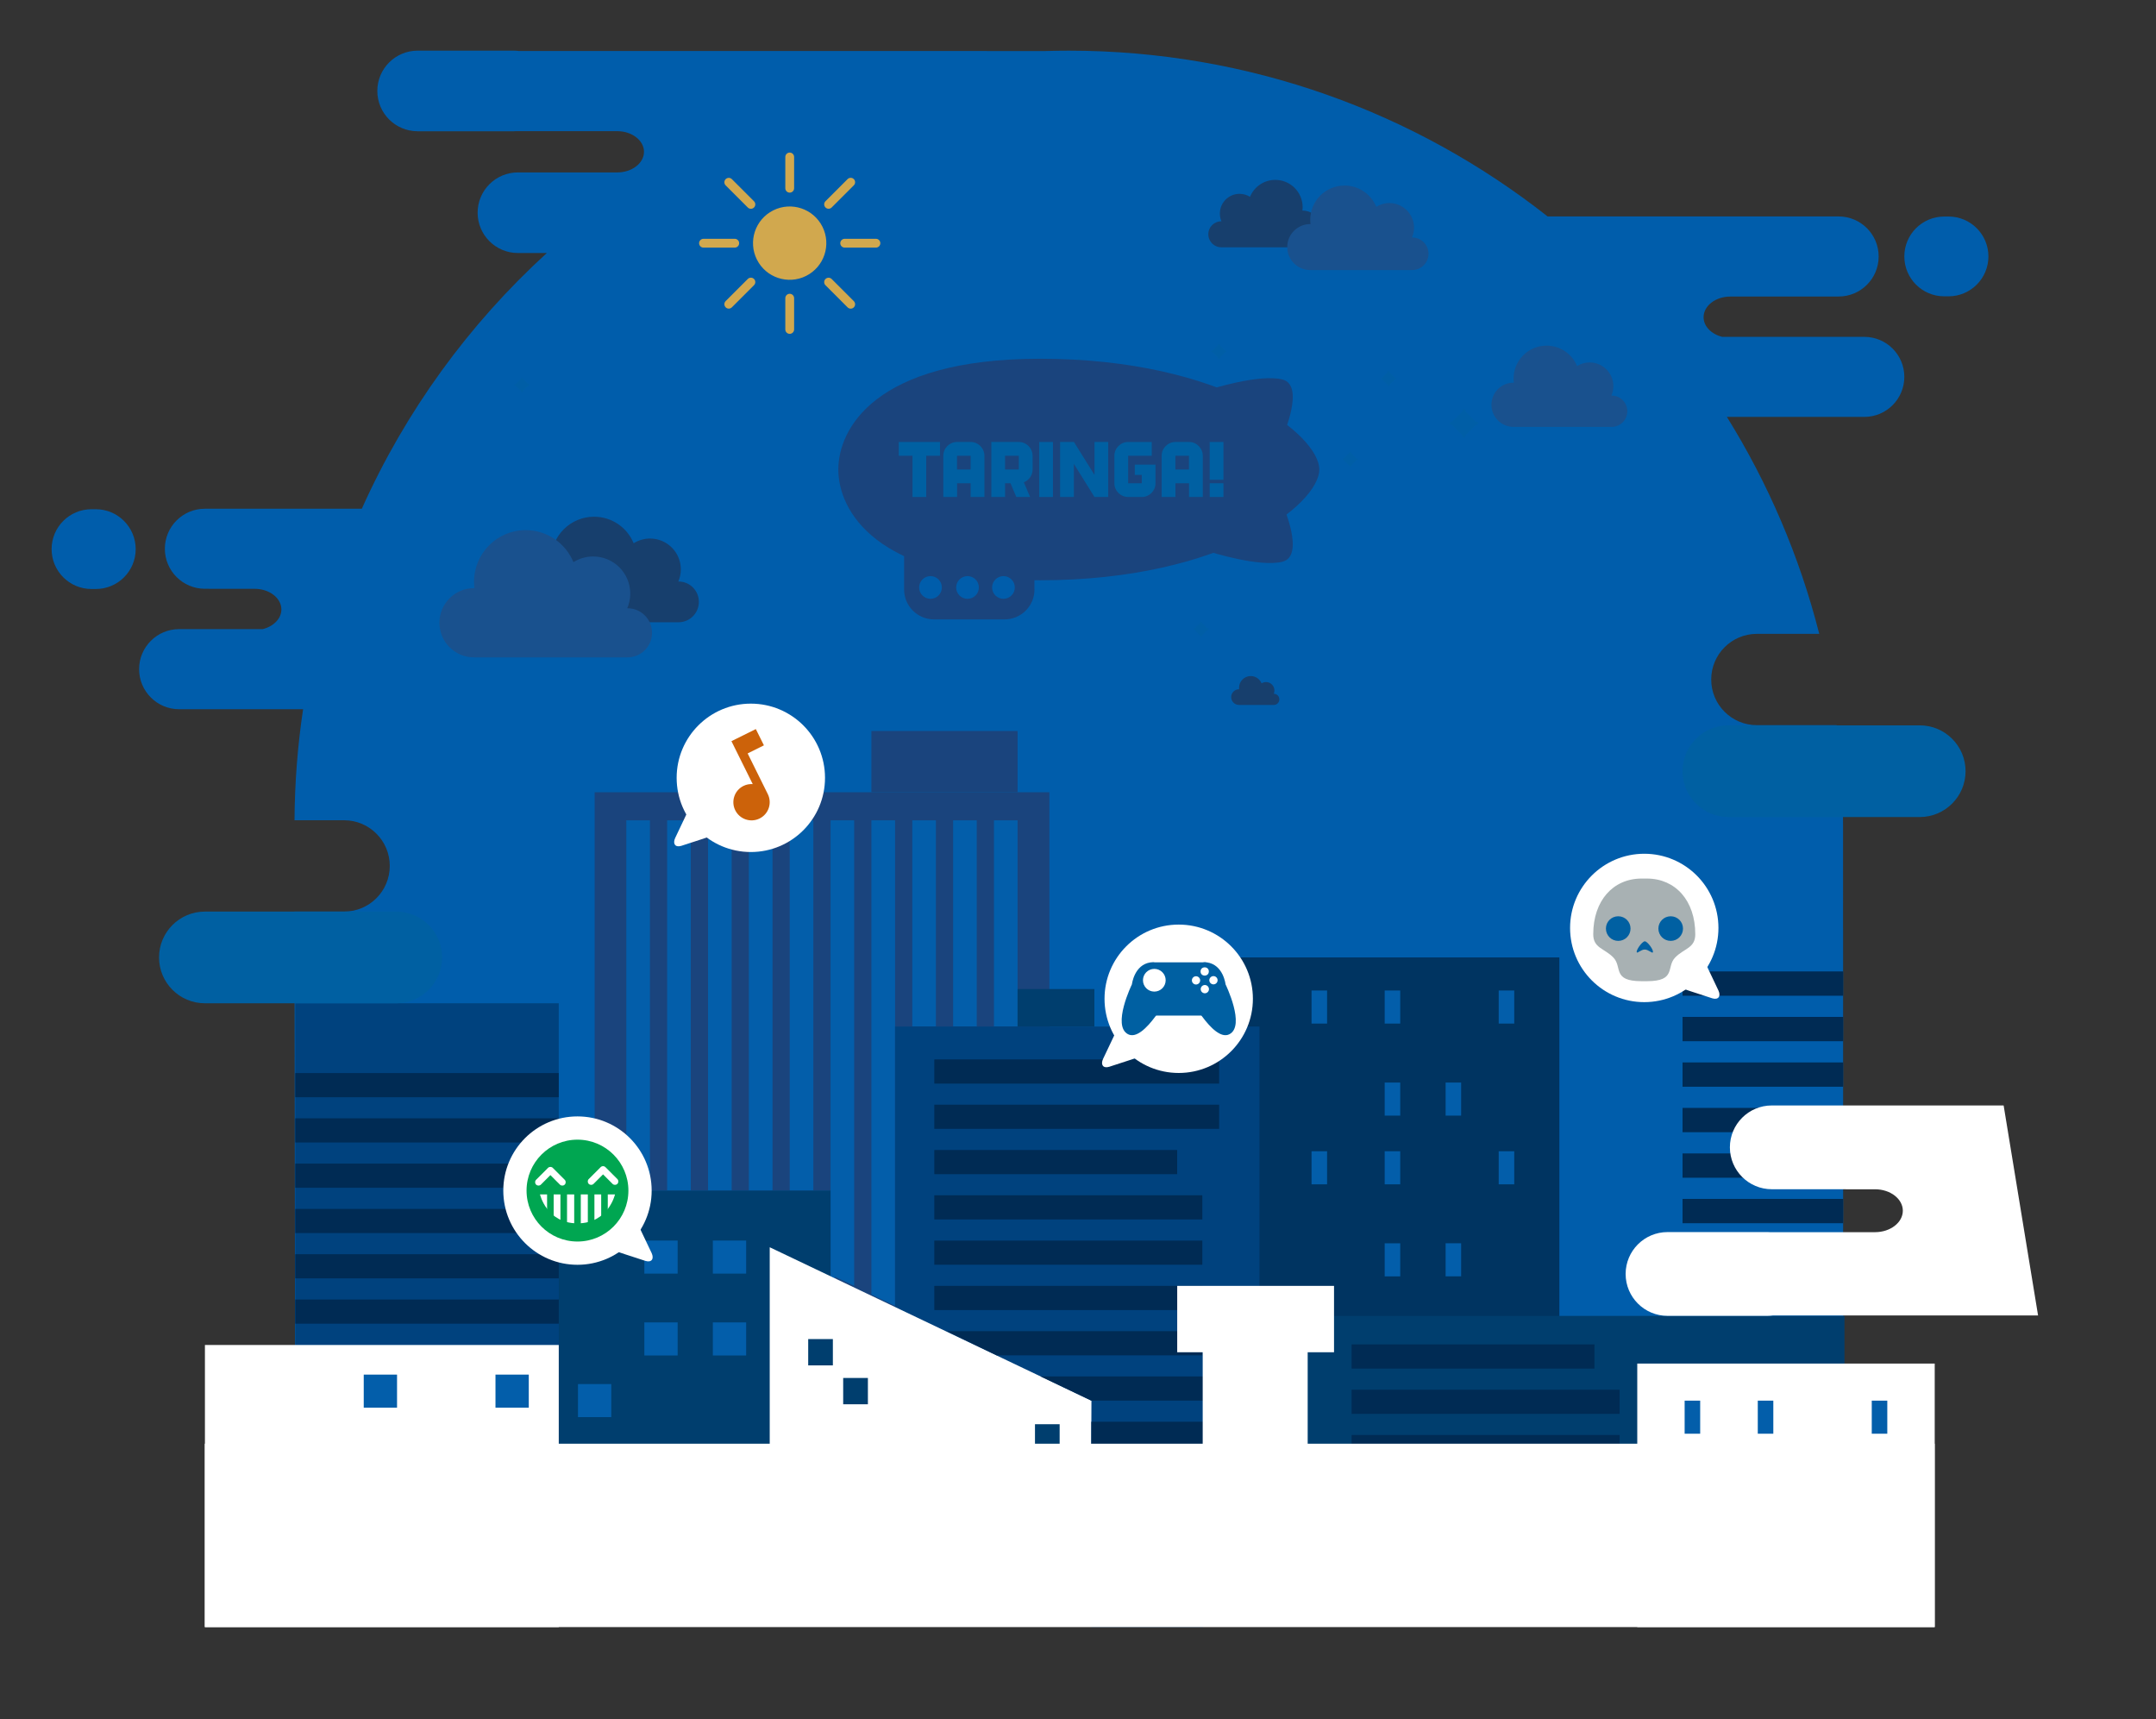<?xml version="1.0" encoding="utf-8"?>
<!-- Generator: Adobe Illustrator 24.0.3, SVG Export Plug-In . SVG Version: 6.00 Build 0)  -->
<svg version="1.1" id="Capa_6" xmlns="http://www.w3.org/2000/svg" xmlns:xlink="http://www.w3.org/1999/xlink" x="0px" y="0px"
	 viewBox="0 0 474.6 378.42" style="enable-background:new 0 0 474.6 378.42;" xml:space="preserve">
<rect x="0" y="0" width="474.6" height="378.42" fill="#333333" stroke="none"/>
<style type="text/css">
	.st0{fill:#005DAB;}
	.st1{fill:#003E6E;}
	.st2{fill:#1A447D;}
	.st3{fill:#035EAA;}
	.st4{fill:#003461;}
	.st5{fill:#00427E;}
	.st6{fill:#002B54;}
	.st7{fill:#FFFFFF;}
	.st8{fill:#0060A2;}
	.st9{opacity:0.5;fill:#0060A2;}
	.st10{opacity:0.5;fill:#003E6E;}
	.st11{opacity:0.5;fill:#536569;}
	.st12{fill:#D1A84E;}
	.st13{fill:#173F6D;}
	.st14{fill:#19518E;}
	.st15{fill:#00A651;}
	.st16{fill:#CC620A;}
</style>
<path class="st0" d="M428.93,47.66h-0.95c-4.85,0-8.78,3.93-8.78,8.78c0,4.85,3.93,8.78,8.78,8.78h0.95c4.85,0,8.78-3.93,8.78-8.78
	C437.71,51.59,433.78,47.66,428.93,47.66z"/>
<path class="st0" d="M21.09,112.08h-0.95c-4.85,0-8.78,3.93-8.78,8.78c0,4.85,3.93,8.78,8.78,8.78h0.95c4.85,0,8.78-3.93,8.78-8.78
	C29.86,116.01,25.93,112.08,21.09,112.08z"/>
<path class="st1" d="M362.74,140.96c1.83,0,3.32-1.49,3.32-3.32c0-1.83-1.49-3.32-3.32-3.32h-15.39v-12.25h15.39
	c1.83,0,3.32-1.49,3.32-3.32c0-1.83-1.49-3.32-3.32-3.32h-15.39v-15.24c3.37-1.52,5.72-4.91,5.72-8.84c0-5.36-4.35-9.71-9.71-9.71
	s-9.71,4.35-9.71,9.71c0,3.94,2.35,7.32,5.72,8.84v15.24h-15.24c-1.83,0-3.32,1.49-3.32,3.32c0,1.83,1.49,3.32,3.32,3.32h15.24
	v12.25h-15.24c-1.83,0-3.32,1.49-3.32,3.32c0,1.83,1.49,3.32,3.32,3.32h15.24v7.87c0,56.2-17.93,94.77-17.93,94.77v46.36h43.82
	V243.6c0,0-17.31-37.26-17.91-91.89v-10.75H362.74z"/>
<rect x="365.06" y="204.38" class="st1" width="40.65" height="127.92"/>
<path class="st0" d="M404.28,159.61h-17.54c-5.55,0-10.05-4.5-10.05-10.05c0-5.55,4.5-10.05,10.05-10.05h13.73
	c-4.34-17.09-11.26-33.16-20.33-47.75h30.25c4.87,0,8.81-3.95,8.81-8.81c0-4.87-3.95-8.81-8.81-8.81h-31.27
	c-2.38-0.58-4.11-2.31-4.11-4.33c0-2.5,2.64-4.54,5.88-4.54h9.93c0.06,0,0.11-0.01,0.17-0.01h13.75c4.87,0,8.81-3.95,8.81-8.81
	c0-4.87-3.95-8.81-8.81-8.81h-13.92h-7.13h-43.01c-29.01-22.85-65.61-36.49-105.41-36.49c-1.72,0-3.42,0.03-5.13,0.08H114.27
	c-0.38-0.05-0.76-0.08-1.15-0.08H91.93c-4.9,0-8.87,3.97-8.87,8.87c0,4.9,3.97,8.87,8.87,8.87h21.19c0.16,0,0.31-0.01,0.46-0.02
	h22.3c3.23,0,5.88,2.04,5.88,4.54s-2.64,4.54-5.88,4.54h-6.16c-0.04,0-0.07,0-0.11,0h-15.6c-4.9,0-8.87,3.97-8.87,8.87
	c0,4.9,3.97,8.87,8.87,8.87h6.36c-17.16,15.67-31.1,34.8-40.72,56.28H53.27h-7.13h-1.04c-4.87,0-8.81,3.95-8.81,8.81
	s3.95,8.81,8.81,8.81h0.87c0.06,0,0.11,0.01,0.17,0.01h9.93c3.23,0,5.87,2.04,5.87,4.54c0,2.02-1.74,3.75-4.11,4.33H39.43
	c-4.87,0-8.81,3.95-8.81,8.81c0,4.87,3.95,8.82,8.81,8.82h27.29c-1.2,7.98-1.84,16.14-1.89,24.44h10.92
	c5.55,0,10.05,4.5,10.05,10.05c0,5.55-4.5,10.05-10.05,10.05H64.83C64.87,247.46,65,334.63,65,334.63s111.44,17.39,170.27,17.39
	c64.71,0,170.46-17.39,170.46-17.39s-0.02-123.63-0.02-153.05C405.71,174.13,405.21,166.81,404.28,159.61z"/>
<polygon class="st2" points="185.25,340.85 231,340.85 231,174.37 130.9,174.37 130.9,262.05 183.34,262.1 "/>
<g>
	<rect x="146.86" y="180.55" class="st3" width="5.2" height="81.5"/>
	<rect x="137.87" y="180.55" class="st3" width="5.2" height="81.5"/>
	<rect x="155.86" y="180.55" class="st3" width="5.2" height="81.5"/>
	<rect x="164.85" y="180.55" class="st3" width="5.2" height="81.5"/>
	<rect x="173.84" y="180.55" class="st3" width="5.2" height="81.5"/>
	<polygon class="st3" points="188.03,283.02 182.83,280.57 182.83,180.55 188.03,180.55 	"/>
	<polygon class="st3" points="197.03,287.42 191.82,284.94 191.82,180.55 197.03,180.55 	"/>
	<rect x="200.82" y="180.55" class="st3" width="5.2" height="45.39"/>
	<rect x="209.81" y="180.55" class="st3" width="5.2" height="45.39"/>
	<rect x="218.8" y="180.55" class="st3" width="5.2" height="45.39"/>
</g>
<rect x="91.73" y="262.05" class="st1" width="91.11" height="80.77"/>
<rect x="250.08" y="210.73" class="st4" width="93.18" height="127.56"/>
<rect x="65" y="220.82" class="st5" width="58" height="131.2"/>
<rect x="197.03" y="225.94" class="st5" width="80.22" height="116.88"/>
<rect x="240.23" y="342.82" class="st6" width="24.62" height="5.32"/>
<rect x="240.23" y="352.79" class="st6" width="24.62" height="5.32"/>
<rect x="276.3" y="289.63" class="st1" width="129.72" height="48.66"/>
<polygon class="st7" points="169.44,274.52 240.26,308.29 240.12,340.85 169.44,340.85 "/>
<rect x="45.11" y="296.03" class="st7" width="77.89" height="62.09"/>
<rect x="360.41" y="300.12" class="st7" width="65.48" height="58"/>
<g>
	<rect x="370.38" y="213.81" class="st6" width="35.35" height="5.35"/>
	<rect x="370.38" y="223.82" class="st6" width="35.35" height="5.35"/>
	<rect x="370.38" y="233.84" class="st6" width="35.35" height="5.35"/>
	<rect x="370.38" y="243.85" class="st6" width="35.35" height="5.35"/>
	<rect x="370.38" y="253.87" class="st6" width="35.35" height="5.35"/>
	<rect x="370.38" y="263.88" class="st6" width="35.35" height="5.35"/>
</g>
<path class="st7" d="M440.71,243.31h-50.69c-5.09,0-9.22,4.13-9.22,9.22c0,5.09,4.13,9.22,9.22,9.22h16.22
	c0.04,0,0.07,0.01,0.11,0.01h6.41c3.36,0,6.11,2.12,6.11,4.72s-2.75,4.72-6.11,4.72h-23.18c-0.16-0.01-0.32-0.02-0.48-0.02h-22.03
	c-5.09,0-9.22,4.13-9.22,9.22c0,5.09,4.13,9.22,9.22,9.22h22.03c0.41,0,0.8-0.04,1.2-0.09h58.34l-7.58-46.22
	C440.93,243.32,440.82,243.31,440.71,243.31z"/>
<path class="st8" d="M432.68,169.74c0,5.57-4.52,10.09-10.09,10.09h-42.13c-5.57,0-10.09-4.52-10.09-10.09l0,0
	c0-5.57,4.52-10.09,10.09-10.09h42.13C428.16,159.65,432.68,164.17,432.68,169.74L432.68,169.74z"/>
<path class="st8" d="M97.32,210.73c0,5.57-4.52,10.09-10.09,10.09H45.1c-5.57,0-10.09-4.52-10.09-10.09l0,0
	c0-5.57,4.52-10.09,10.09-10.09h42.13C92.8,200.64,97.32,205.16,97.32,210.73L97.32,210.73z"/>
<rect x="186.5" y="322.07" class="st1" width="5.43" height="5.79"/>
<rect x="185.61" y="303.29" class="st1" width="5.44" height="5.79"/>
<rect x="177.91" y="294.73" class="st1" width="5.43" height="5.79"/>
<rect x="214.9" y="322.07" class="st1" width="5.43" height="5.79"/>
<rect x="227.83" y="313.47" class="st1" width="5.43" height="5.79"/>
<rect x="205.67" y="233.18" class="st6" width="62.7" height="5.32"/>
<rect x="205.67" y="243.14" class="st6" width="62.7" height="5.32"/>
<rect x="205.67" y="253.11" class="st6" width="53.46" height="5.32"/>
<rect x="205.67" y="263.08" class="st6" width="59" height="5.32"/>
<rect x="205.67" y="273.05" class="st6" width="59" height="5.32"/>
<rect x="297.53" y="295.9" class="st6" width="53.46" height="5.32"/>
<rect x="297.53" y="305.87" class="st6" width="59" height="5.32"/>
<rect x="297.53" y="315.84" class="st6" width="59" height="5.32"/>
<rect x="205.67" y="283.02" class="st6" width="59" height="5.32"/>
<g>
	<rect x="65" y="236.18" class="st6" width="58" height="5.32"/>
	<rect x="65" y="246.14" class="st6" width="58" height="5.32"/>
	<rect x="65" y="256.11" class="st6" width="58" height="5.32"/>
	<rect x="65" y="266.08" class="st6" width="58" height="5.32"/>
	<rect x="65" y="276.05" class="st6" width="58" height="5.32"/>
	<rect x="65" y="286.02" class="st6" width="58" height="5.32"/>
</g>
<polygon class="st6" points="264.67,298.31 219.39,298.31 208.35,292.98 264.67,292.98 "/>
<polygon class="st6" points="264.85,308.28 240.23,308.28 229.07,302.95 264.85,302.95 "/>
<rect x="240.23" y="312.92" class="st6" width="24.62" height="5.32"/>
<rect x="224" y="217.69" class="st1" width="16.91" height="8.25"/>
<path class="st9" d="M238.85,80.18c0.43,0.12,0.43,0.32,0,0.44l-1.14,1.14c-0.12,0.44-0.32,0.44-0.44,0l-1.14-1.14
	c-0.44-0.12-0.44-0.32,0-0.44l1.14-1.14c0.12-0.44,0.32-0.44,0.44,0L238.85,80.18z"/>
<path class="st9" d="M269.67,77.13c0.43,0.12,0.43,0.32,0,0.44l-1.14,1.14c-0.12,0.44-0.32,0.44-0.44,0l-1.14-1.14
	c-0.44-0.12-0.44-0.32,0-0.44l1.14-1.14c0.12-0.44,0.32-0.44,0.44,0L269.67,77.13z"/>
<path class="st9" d="M232.58,99.4c0.43,0.12,0.43,0.32,0,0.44l-1.14,1.14c-0.12,0.44-0.32,0.44-0.44,0l-1.14-1.14
	c-0.44-0.12-0.44-0.32,0-0.44l1.14-1.14c0.12-0.44,0.32-0.44,0.44,0L232.58,99.4z"/>
<path class="st9" d="M307.03,83.11c0.44,0.12,0.44,0.32,0,0.44l-1.14,1.14c-0.12,0.44-0.32,0.44-0.44,0l-1.14-1.14
	c-0.44-0.12-0.44-0.32,0-0.44l1.14-1.14c0.12-0.44,0.32-0.44,0.44,0L307.03,83.11z"/>
<path class="st9" d="M298.58,100.87c0.43,0.12,0.43,0.32,0,0.44l-1.14,1.14c-0.12,0.44-0.32,0.44-0.44,0l-1.14-1.14
	c-0.44-0.12-0.44-0.32,0-0.44l1.14-1.14c0.12-0.44,0.32-0.44,0.44,0L298.58,100.87z"/>
<path class="st9" d="M265.76,138.26c0.44,0.12,0.44,0.32,0,0.44l-1.14,1.14c-0.12,0.44-0.32,0.44-0.44,0l-1.14-1.14
	c-0.44-0.12-0.44-0.32,0-0.44l1.15-1.14c0.12-0.44,0.32-0.44,0.44,0L265.76,138.26z"/>
<path class="st10" d="M276.05,102.23c0.82,0.23,0.82,0.6,0,0.83l-2.15,2.15c-0.23,0.82-0.6,0.82-0.83,0l-2.15-2.15
	c-0.82-0.23-0.82-0.6,0-0.83l2.15-2.15c0.23-0.82,0.6-0.82,0.83,0L276.05,102.23z"/>
<path class="st9" d="M324.82,92.75c0.82,0.23,0.82,0.6,0,0.83l-2.15,2.15c-0.23,0.82-0.6,0.82-0.83,0l-2.15-2.15
	c-0.82-0.23-0.82-0.6,0-0.83l2.15-2.15c0.23-0.82,0.6-0.82,0.83,0L324.82,92.75z"/>
<path class="st10" d="M217.98,131.97c0.82,0.23,0.82,0.6,0,0.83l-2.15,2.15c-0.23,0.82-0.6,0.82-0.83,0l-2.15-2.15
	c-0.82-0.23-0.82-0.6,0-0.83l2.15-2.15c0.23-0.82,0.6-0.82,0.83,0L217.98,131.97z"/>
<path class="st10" d="M245.26,115.36c0.82,0.23,0.82,0.6,0,0.83l-2.15,2.15c-0.23,0.82-0.6,0.82-0.83,0l-2.15-2.15
	c-0.82-0.23-0.82-0.6,0-0.83l2.15-2.15c0.23-0.82,0.6-0.82,0.83,0L245.26,115.36z"/>
<rect x="191.82" y="160.89" class="st2" width="32.18" height="13.48"/>
<path class="st7" d="M437.23,185.89"/>
<g>
	<path class="st7" d="M345.62,204.24c0,9.02,7.31,16.33,16.33,16.33c9.02,0,16.33-7.31,16.33-16.33c0-9.02-7.31-16.33-16.33-16.33
		C352.93,187.92,345.62,195.23,345.62,204.24z"/>
	<path class="st11" d="M361.33,193.37h1.24c6.22,0.02,10.61,4.83,10.61,12.25c0,3.08-2.42,3.08-4.41,5.11
		c-2.05,2.09,0.32,5.21-6.2,5.23h-1.24c-6.51-0.01-4.15-3.14-6.2-5.23c-2-2.04-4.41-2.04-4.41-5.11
		C350.72,198.21,355.11,193.39,361.33,193.37z"/>
	<path class="st8" d="M365.06,204.38c0,1.5,1.21,2.71,2.71,2.71c1.5,0,2.71-1.21,2.71-2.71c0-1.5-1.21-2.71-2.71-2.71
		C366.28,201.67,365.06,202.88,365.06,204.38z"/>
	<path class="st8" d="M353.51,204.38c0,1.5,1.21,2.71,2.71,2.71c1.5,0,2.71-1.21,2.71-2.71c0-1.5-1.21-2.71-2.71-2.71
		C354.72,201.67,353.51,202.88,353.51,204.38z"/>
	<path class="st7" d="M375.17,211.46c0,0,2.25,4.7,3.11,6.55c0.58,1.24,0,2.13-1.35,1.72c-1.72-0.52-7.59-2.5-7.59-2.5
		L375.17,211.46z"/>
	<path class="st8" d="M363.82,209.64c0.34-0.4-1.15-2.46-1.75-2.46s-2.08,2.12-1.74,2.46c0.17,0.17,0.96-0.66,1.74-0.65
		C362.86,209,363.65,209.84,363.82,209.64z"/>
</g>
<g>
	<g>
		<path class="st7" d="M275.8,219.83c0,9.02-7.31,16.33-16.33,16.33c-9.02,0-16.33-7.31-16.33-16.33c0-9.02,7.31-16.33,16.33-16.33
			C268.49,203.5,275.8,210.81,275.8,219.83z"/>
		<path class="st7" d="M245.92,226.53c0,0-2.25,4.71-3.11,6.55c-0.57,1.24,0,2.13,1.35,1.72c1.72-0.52,7.59-2.5,7.59-2.5
			L245.92,226.53z"/>
	</g>
	<g>
		<path class="st8" d="M249.17,216.65c0,0-4.46,9.14-0.84,10.99c3.61,1.84,9.31-9.23,9.31-9.23s-0.74-7.08-4.36-6.59
			C249.66,212.32,249.17,216.65,249.17,216.65z"/>
		<path class="st8" d="M269.78,216.65c0,0,4.46,9.14,0.84,10.99c-3.61,1.84-9.31-9.23-9.31-9.23s0.74-7.08,4.36-6.59
			C269.3,212.32,269.78,216.65,269.78,216.65z"/>
		<rect x="253.72" y="211.81" class="st8" width="11.71" height="11.72"/>
		<g>
			<circle class="st7" cx="265.19" cy="213.82" r="0.91"/>
			<path class="st7" d="M264.19,215.78c0,0.5-0.41,0.91-0.91,0.91c-0.5,0-0.91-0.41-0.91-0.91c0-0.5,0.41-0.91,0.91-0.91
				C263.78,214.87,264.19,215.28,264.19,215.78z"/>
			<path class="st7" d="M268.03,215.75c0,0.5-0.41,0.91-0.91,0.91c-0.5,0-0.91-0.41-0.91-0.91c0-0.5,0.41-0.91,0.91-0.91
				C267.62,214.84,268.03,215.25,268.03,215.75z"/>
			<path class="st7" d="M266.13,217.71c0,0.5-0.41,0.91-0.91,0.91c-0.5,0-0.91-0.41-0.91-0.91c0-0.5,0.41-0.91,0.91-0.91
				C265.72,216.8,266.13,217.21,266.13,217.71z"/>
		</g>
		<g>
			<path class="st7" d="M256.6,215.75c0,1.38-1.12,2.5-2.5,2.5c-1.38,0-2.5-1.12-2.5-2.5c0-1.38,1.12-2.5,2.5-2.5
				C255.48,213.25,256.6,214.37,256.6,215.75z"/>
		</g>
	</g>
</g>
<g>
	<g>
		<path class="st2" d="M290.42,103.34c0-7.6-20.98-24.38-61.47-24.38c-36.56,0-44.41,15.6-44.41,24.38
			c0,8.77,7.85,24.38,44.41,24.38C269.44,127.71,290.42,110.94,290.42,103.34z"/>
		<path class="st2" d="M266.34,85.71c0,0,10.89-3.49,15.98-2.18c5.08,1.31,0,12.64,0,12.64L266.34,85.71z"/>
		<path class="st2" d="M266.34,121.45c0,0,10.89,3.48,15.98,2.18c5.08-1.31,0-12.63,0-12.63L266.34,121.45z"/>
	</g>
	<path class="st2" d="M227.72,129.74c0,3.64-2.95,6.59-6.59,6.59h-15.52c-3.64,0-6.59-2.95-6.59-6.59v-11.63
		c0-3.64,2.95-6.59,6.59-6.59h10.92c3.64,0,11.18,2.95,11.18,6.59V129.74z"/>
	<path class="st0" d="M207.33,129.3c0,1.38-1.12,2.5-2.5,2.5c-1.38,0-2.5-1.12-2.5-2.5c0-1.38,1.12-2.5,2.5-2.5
		C206.21,126.8,207.33,127.92,207.33,129.3z"/>
	<path class="st0" d="M215.48,129.3c0,1.38-1.12,2.5-2.5,2.5c-1.38,0-2.5-1.12-2.5-2.5c0-1.38,1.12-2.5,2.5-2.5
		C214.36,126.8,215.48,127.92,215.48,129.3z"/>
	<path class="st0" d="M223.39,129.3c0,1.38-1.12,2.5-2.5,2.5c-1.38,0-2.5-1.12-2.5-2.5c0-1.38,1.12-2.5,2.5-2.5
		C222.27,126.8,223.39,127.92,223.39,129.3z"/>
</g>
<g>
	<rect x="228.76" y="97.28" class="st8" width="3.03" height="12.11"/>
	<path class="st8" d="M266.29,97.28v8.32h3.03v-8.32H266.29z M266.29,109.39h3.03v-3.03h-3.03V109.39z"/>
	<polygon class="st8" points="197.84,97.28 197.84,100.31 200.87,100.31 200.87,109.39 203.89,109.39 203.89,100.31 206.92,100.31 
		206.92,97.28 	"/>
	<path class="st8" d="M261.74,97.28L261.74,97.28L261.74,97.28l-2.99,0v0l0,0c-1.67,0-3.03,1.36-3.03,3.03v0h0v9.08h3.03v-3.03h2.99
		v3.03h3.03v-9.08l0,0v0C264.76,98.64,263.41,97.28,261.74,97.28z M258.74,103.34v-3.03l0,0l0,0h2.99l0,0l0,0v3.03H258.74z"/>
	<path class="st8" d="M213.67,97.28L213.67,97.28L213.67,97.28l-2.99,0v0h0c-1.67,0-3.03,1.36-3.03,3.03v0l0,0v9.08h3.03v-3.03h2.99
		v3.03h3.03v-9.08l0,0v0C216.69,98.64,215.34,97.28,213.67,97.28z M210.67,103.34v-3.03l0,0l0,0h2.99l0,0h0v3.03H210.67z"/>
	<path class="st8" d="M254.36,106.36v-4.1h-4.56v2.27h1.54v1.83h0v0h-3v0l0,0v-6.05l0,0l0,0h5.2v-3.03h-5.2v0l0,0
		c-1.67,0-3.03,1.36-3.03,3.03v0l0,0v6.05l0,0v0c0,1.67,1.35,3.02,3.02,3.03v0h3.03v0C253.02,109.38,254.36,108.03,254.36,106.36
		L254.36,106.36L254.36,106.36z"/>
	<path class="st8" d="M227.3,100.31c0-1.67-1.36-3.03-3.03-3.03l0,0l0,0h-6.05v12.11h3.03v-3.03h1.19l1.28,3.03h3.03l-1.37-3.24
		c1.12-0.44,1.92-1.53,1.93-2.81l0,0V100.31L227.3,100.31L227.3,100.31z M224.27,103.33L224.27,103.33L224.27,103.33l-3.03,0.01
		v-3.03h3.03l0,0h0V103.33z"/>
	<polygon class="st8" points="240.93,97.28 240.93,104.53 236.41,97.28 233.36,97.28 233.36,109.39 236.39,109.39 236.39,102.1 
		240.93,109.39 243.95,109.39 243.95,97.28 	"/>
</g>
<g>
	
		<ellipse transform="matrix(0.894 -0.448 0.448 0.894 -5.564 83.54)" class="st12" cx="173.84" cy="53.53" rx="8.07" ry="8.07"/>
	<g>
		<path class="st12" d="M173.84,42.4L173.84,42.4c-0.53,0-0.97-0.43-0.97-0.97v-6.88c0-0.53,0.43-0.97,0.97-0.97l0,0
			c0.53,0,0.97,0.43,0.97,0.97v6.88C174.81,41.97,174.37,42.4,173.84,42.4z"/>
		<path class="st12" d="M173.84,73.48L173.84,73.48c-0.53,0-0.97-0.43-0.97-0.97v-6.88c0-0.53,0.43-0.97,0.97-0.97l0,0
			c0.53,0,0.97,0.43,0.97,0.97v6.88C174.81,73.05,174.37,73.48,173.84,73.48z"/>
	</g>
	<g>
		<path class="st12" d="M181.71,45.66L181.71,45.66c-0.38-0.38-0.38-0.99,0-1.37l4.87-4.87c0.38-0.38,0.99-0.38,1.37,0l0,0
			c0.38,0.38,0.38,0.99,0,1.37l-4.87,4.87C182.7,46.04,182.09,46.04,181.71,45.66z"/>
		<path class="st12" d="M159.74,67.64L159.74,67.64c-0.38-0.38-0.38-0.99,0-1.37l4.87-4.87c0.38-0.38,0.99-0.38,1.37,0l0,0
			c0.38,0.38,0.38,0.99,0,1.37l-4.87,4.87C160.73,68.02,160.11,68.02,159.74,67.64z"/>
	</g>
	<g>
		<path class="st12" d="M184.97,53.53L184.97,53.53c0-0.53,0.43-0.97,0.97-0.97h6.88c0.53,0,0.97,0.43,0.97,0.97l0,0
			c0,0.53-0.43,0.97-0.97,0.97h-6.88C185.41,54.5,184.97,54.07,184.97,53.53z"/>
		<path class="st12" d="M153.89,53.53L153.89,53.53c0-0.53,0.43-0.97,0.97-0.97h6.88c0.53,0,0.97,0.43,0.97,0.97l0,0
			c0,0.53-0.43,0.97-0.97,0.97h-6.88C154.33,54.5,153.89,54.07,153.89,53.53z"/>
	</g>
	<g>
		<path class="st12" d="M181.71,61.41L181.71,61.41c0.38-0.38,0.99-0.38,1.37,0l4.87,4.87c0.38,0.38,0.38,0.99,0,1.37l0,0
			c-0.38,0.38-0.99,0.38-1.37,0l-4.87-4.87C181.33,62.4,181.33,61.78,181.71,61.41z"/>
		<path class="st12" d="M159.74,39.43L159.74,39.43c0.38-0.38,0.99-0.38,1.37,0l4.87,4.87c0.38,0.38,0.38,0.99,0,1.37l0,0
			c-0.38,0.38-0.99,0.38-1.37,0l-4.87-4.87C159.36,40.42,159.36,39.81,159.74,39.43z"/>
	</g>
</g>
<path class="st13" d="M149.37,127.99c-0.02,0-0.04,0.01-0.06,0.01c0.36-0.82,0.56-1.73,0.56-2.69c0-3.74-3.03-6.78-6.78-6.78
	c-1.32,0-2.55,0.38-3.6,1.04c-1.41-3.43-4.78-5.84-8.72-5.84c-5.21,0-9.43,4.22-9.43,9.43c0,0.39,0.03,0.78,0.08,1.16
	c-0.03,0-0.05,0-0.08,0c-3.49,0-6.32,2.83-6.32,6.32c0,3.49,2.83,6.32,6.32,6.32h28.02c2.48,0,4.48-2.01,4.48-4.48
	C153.85,129.99,151.85,127.99,149.37,127.99z"/>
<path class="st13" d="M280.41,152.7c-0.01,0-0.01,0-0.02,0c0.1-0.22,0.15-0.47,0.15-0.73c0-1.02-0.83-1.85-1.85-1.85
	c-0.36,0-0.7,0.11-0.98,0.28c-0.39-0.94-1.31-1.6-2.38-1.6c-1.42,0-2.58,1.15-2.58,2.58c0,0.11,0.01,0.21,0.02,0.32
	c-0.01,0-0.01,0-0.02,0c-0.95,0-1.73,0.77-1.73,1.73c0,0.95,0.77,1.73,1.73,1.73h7.65c0.68,0,1.22-0.55,1.22-1.22
	C281.64,153.25,281.09,152.7,280.41,152.7z"/>
<path class="st14" d="M138.14,133.88c-0.02,0-0.04,0.01-0.07,0.01c0.43-0.99,0.67-2.09,0.67-3.24c0-4.51-3.66-8.17-8.17-8.17
	c-1.59,0-3.08,0.46-4.34,1.25c-1.7-4.13-5.76-7.05-10.51-7.05c-6.28,0-11.37,5.09-11.37,11.37c0,0.47,0.04,0.94,0.09,1.4
	c-0.03,0-0.06,0-0.09,0c-4.21,0-7.62,3.41-7.62,7.62s3.41,7.62,7.62,7.62h33.78c2.99,0,5.4-2.42,5.4-5.4
	C143.54,136.3,141.12,133.88,138.14,133.88z"/>
<path class="st13" d="M268.84,48.71c0.01,0,0.02,0,0.04,0c-0.23-0.53-0.35-1.11-0.35-1.72c0-2.39,1.94-4.33,4.33-4.33
	c0.85,0,1.63,0.25,2.3,0.66c0.9-2.19,3.05-3.73,5.57-3.73c3.33,0,6.02,2.7,6.02,6.02c0,0.25-0.02,0.5-0.05,0.74
	c0.02,0,0.03,0,0.05,0c2.23,0,4.04,1.81,4.04,4.04c0,2.23-1.81,4.04-4.04,4.04h-17.9c-1.58,0-2.86-1.28-2.86-2.86
	C265.97,49.99,267.26,48.71,268.84,48.71z"/>
<path class="st14" d="M354.76,87.06c-0.01,0-0.03,0-0.04,0c0.27-0.63,0.43-1.33,0.43-2.07c0-2.88-2.34-5.22-5.22-5.22
	c-1.02,0-1.97,0.3-2.77,0.8c-1.09-2.64-3.68-4.5-6.72-4.5c-4.01,0-7.26,3.25-7.26,7.26c0,0.3,0.02,0.6,0.06,0.89
	c-0.02,0-0.04,0-0.06,0c-2.69,0-4.87,2.18-4.87,4.87c0,2.69,2.18,4.87,4.87,4.87h21.59c1.91,0,3.45-1.55,3.45-3.45
	C358.22,88.61,356.67,87.06,354.76,87.06z"/>
<path class="st14" d="M310.87,52.27c-0.02,0-0.03,0-0.05,0c0.29-0.66,0.45-1.39,0.45-2.15c0-3-2.43-5.43-5.43-5.43
	c-1.06,0-2.05,0.31-2.88,0.83c-1.13-2.75-3.83-4.68-6.99-4.68c-4.17,0-7.55,3.38-7.55,7.55c0,0.32,0.03,0.62,0.06,0.93
	c-0.02,0-0.04,0-0.06,0c-2.8,0-5.06,2.27-5.06,5.06c0,2.8,2.27,5.06,5.06,5.06h22.45c1.98,0,3.59-1.61,3.59-3.59
	C314.46,53.88,312.85,52.27,310.87,52.27z"/>
<path class="st9" d="M116.26,84.51c0.43,0.12,0.43,0.32,0,0.44l-1.14,1.14c-0.12,0.44-0.32,0.44-0.44,0l-1.14-1.14
	c-0.44-0.12-0.44-0.32,0-0.44l1.14-1.14c0.12-0.44,0.32-0.44,0.44,0L116.26,84.51z"/>
<rect x="329.91" y="218.01" class="st3" width="3.42" height="7.28"/>
<rect x="304.81" y="238.27" class="st3" width="3.42" height="7.28"/>
<rect x="318.22" y="238.27" class="st3" width="3.42" height="7.28"/>
<rect x="304.81" y="218.01" class="st3" width="3.42" height="7.28"/>
<rect x="288.71" y="218.01" class="st3" width="3.42" height="7.28"/>
<rect x="412.03" y="308.28" class="st3" width="3.42" height="7.28"/>
<rect x="386.94" y="308.28" class="st3" width="3.42" height="7.28"/>
<rect x="399.81" y="319.7" class="st3" width="3.42" height="7.28"/>
<rect x="370.84" y="308.28" class="st3" width="3.42" height="7.28"/>
<rect x="329.91" y="253.39" class="st3" width="3.42" height="7.28"/>
<rect x="288.71" y="253.39" class="st3" width="3.42" height="7.28"/>
<rect x="304.81" y="273.65" class="st3" width="3.42" height="7.28"/>
<rect x="318.22" y="273.64" class="st3" width="3.42" height="7.28"/>
<rect x="304.81" y="253.39" class="st3" width="3.42" height="7.28"/>
<rect x="141.84" y="273.04" class="st3" width="7.33" height="7.28"/>
<rect x="156.92" y="273.04" class="st3" width="7.33" height="7.28"/>
<rect x="141.84" y="291.06" class="st3" width="7.33" height="7.28"/>
<rect x="127.23" y="304.63" class="st3" width="7.33" height="7.28"/>
<rect x="156.92" y="291.06" class="st3" width="7.33" height="7.28"/>
<rect x="109.07" y="302.55" class="st3" width="7.33" height="7.28"/>
<rect x="94" y="320.57" class="st3" width="7.33" height="7.28"/>
<rect x="109.07" y="320.57" class="st3" width="7.33" height="7.28"/>
<rect x="80.07" y="302.55" class="st3" width="7.33" height="7.28"/>
<rect x="65" y="320.57" class="st3" width="7.33" height="7.28"/>
<g>
	<g>
		<path class="st7" d="M110.79,262.05c0,9.02,7.31,16.33,16.33,16.33c9.02,0,16.33-7.31,16.33-16.33c0-9.02-7.31-16.33-16.33-16.33
			C118.1,245.72,110.79,253.03,110.79,262.05z"/>
		<g>
			<path class="st15" d="M115.91,262.05c0,6.19,5.02,11.21,11.21,11.21c6.19,0,11.21-5.02,11.21-11.21
				c0-6.19-5.02-11.21-11.21-11.21C120.93,250.84,115.91,255.86,115.91,262.05z"/>
		</g>
		<path class="st7" d="M140.34,269.27c0,0,2.25,4.71,3.11,6.54c0.57,1.24,0,2.13-1.35,1.72c-1.72-0.52-7.59-2.5-7.59-2.5
			L140.34,269.27z"/>
	</g>
	<path class="st7" d="M135.38,262.89h-16.51c0,0,1.45,6.37,8.26,6.37C133.93,269.27,135.38,262.89,135.38,262.89z"/>
	<g>
		<g>
			<rect x="132.34" y="262.36" class="st15" width="1.45" height="5.77"/>
		</g>
		<g>
			<rect x="129.4" y="262.36" class="st15" width="1.45" height="6.79"/>
		</g>
		<g>
			<rect x="120.43" y="262.36" class="st15" width="1.45" height="5.77"/>
		</g>
		<g>
			<rect x="123.37" y="262.36" class="st15" width="1.45" height="6.79"/>
		</g>
		<g>
			<rect x="126.4" y="262.36" class="st15" width="1.45" height="7.88"/>
		</g>
	</g>
	<g>
		<path class="st7" d="M130.13,260.79c-0.19,0-0.38-0.07-0.53-0.22c-0.29-0.29-0.29-0.77,0-1.06l2.62-2.62
			c0.14-0.14,0.33-0.22,0.53-0.22l0,0c0.2,0,0.39,0.08,0.53,0.22l2.62,2.62c0.29,0.29,0.29,0.77,0,1.06c-0.29,0.29-0.77,0.29-1.06,0
			l-2.09-2.09l-2.09,2.09C130.51,260.72,130.32,260.79,130.13,260.79z"/>
	</g>
	<g>
		<path class="st7" d="M123.78,260.95c-0.19,0-0.38-0.07-0.53-0.22l-2.09-2.09l-2.09,2.09c-0.29,0.29-0.77,0.29-1.06,0
			c-0.29-0.29-0.29-0.77,0-1.06l2.62-2.62c0.29-0.29,0.77-0.29,1.06,0l2.62,2.62c0.29,0.29,0.29,0.77,0,1.06
			C124.16,260.88,123.97,260.95,123.78,260.95z"/>
	</g>
</g>
<g>
	<g>
		<path class="st7" d="M181.61,171.2c0,9.02-7.31,16.33-16.33,16.33c-9.02,0-16.33-7.31-16.33-16.33c0-9.02,7.31-16.33,16.33-16.33
			C174.3,154.87,181.61,162.18,181.61,171.2z"/>
		<path class="st7" d="M151.73,177.9c0,0-2.25,4.71-3.11,6.55c-0.57,1.24,0,2.13,1.35,1.72c1.72-0.52,7.59-2.5,7.59-2.5
			L151.73,177.9z"/>
	</g>
	<path class="st16" d="M161.01,163.13l4.69,9.45c-0.68-0.04-1.38,0.07-2.04,0.4c-1.98,0.98-2.79,3.38-1.81,5.36
		c0.98,1.98,3.38,2.79,5.36,1.81c1.98-0.98,2.79-3.38,1.81-5.36l-4.44-8.96l3.58-1.78l-1.78-3.58L161.01,163.13z"/>
</g>
<rect x="264.75" y="284.03" class="st7" width="23.11" height="66.14"/>
<rect x="259.14" y="283.02" class="st7" width="34.52" height="14.61"/>
<rect x="45.08" y="317.76" class="st7" width="380.8" height="40.36"/>
</svg>
